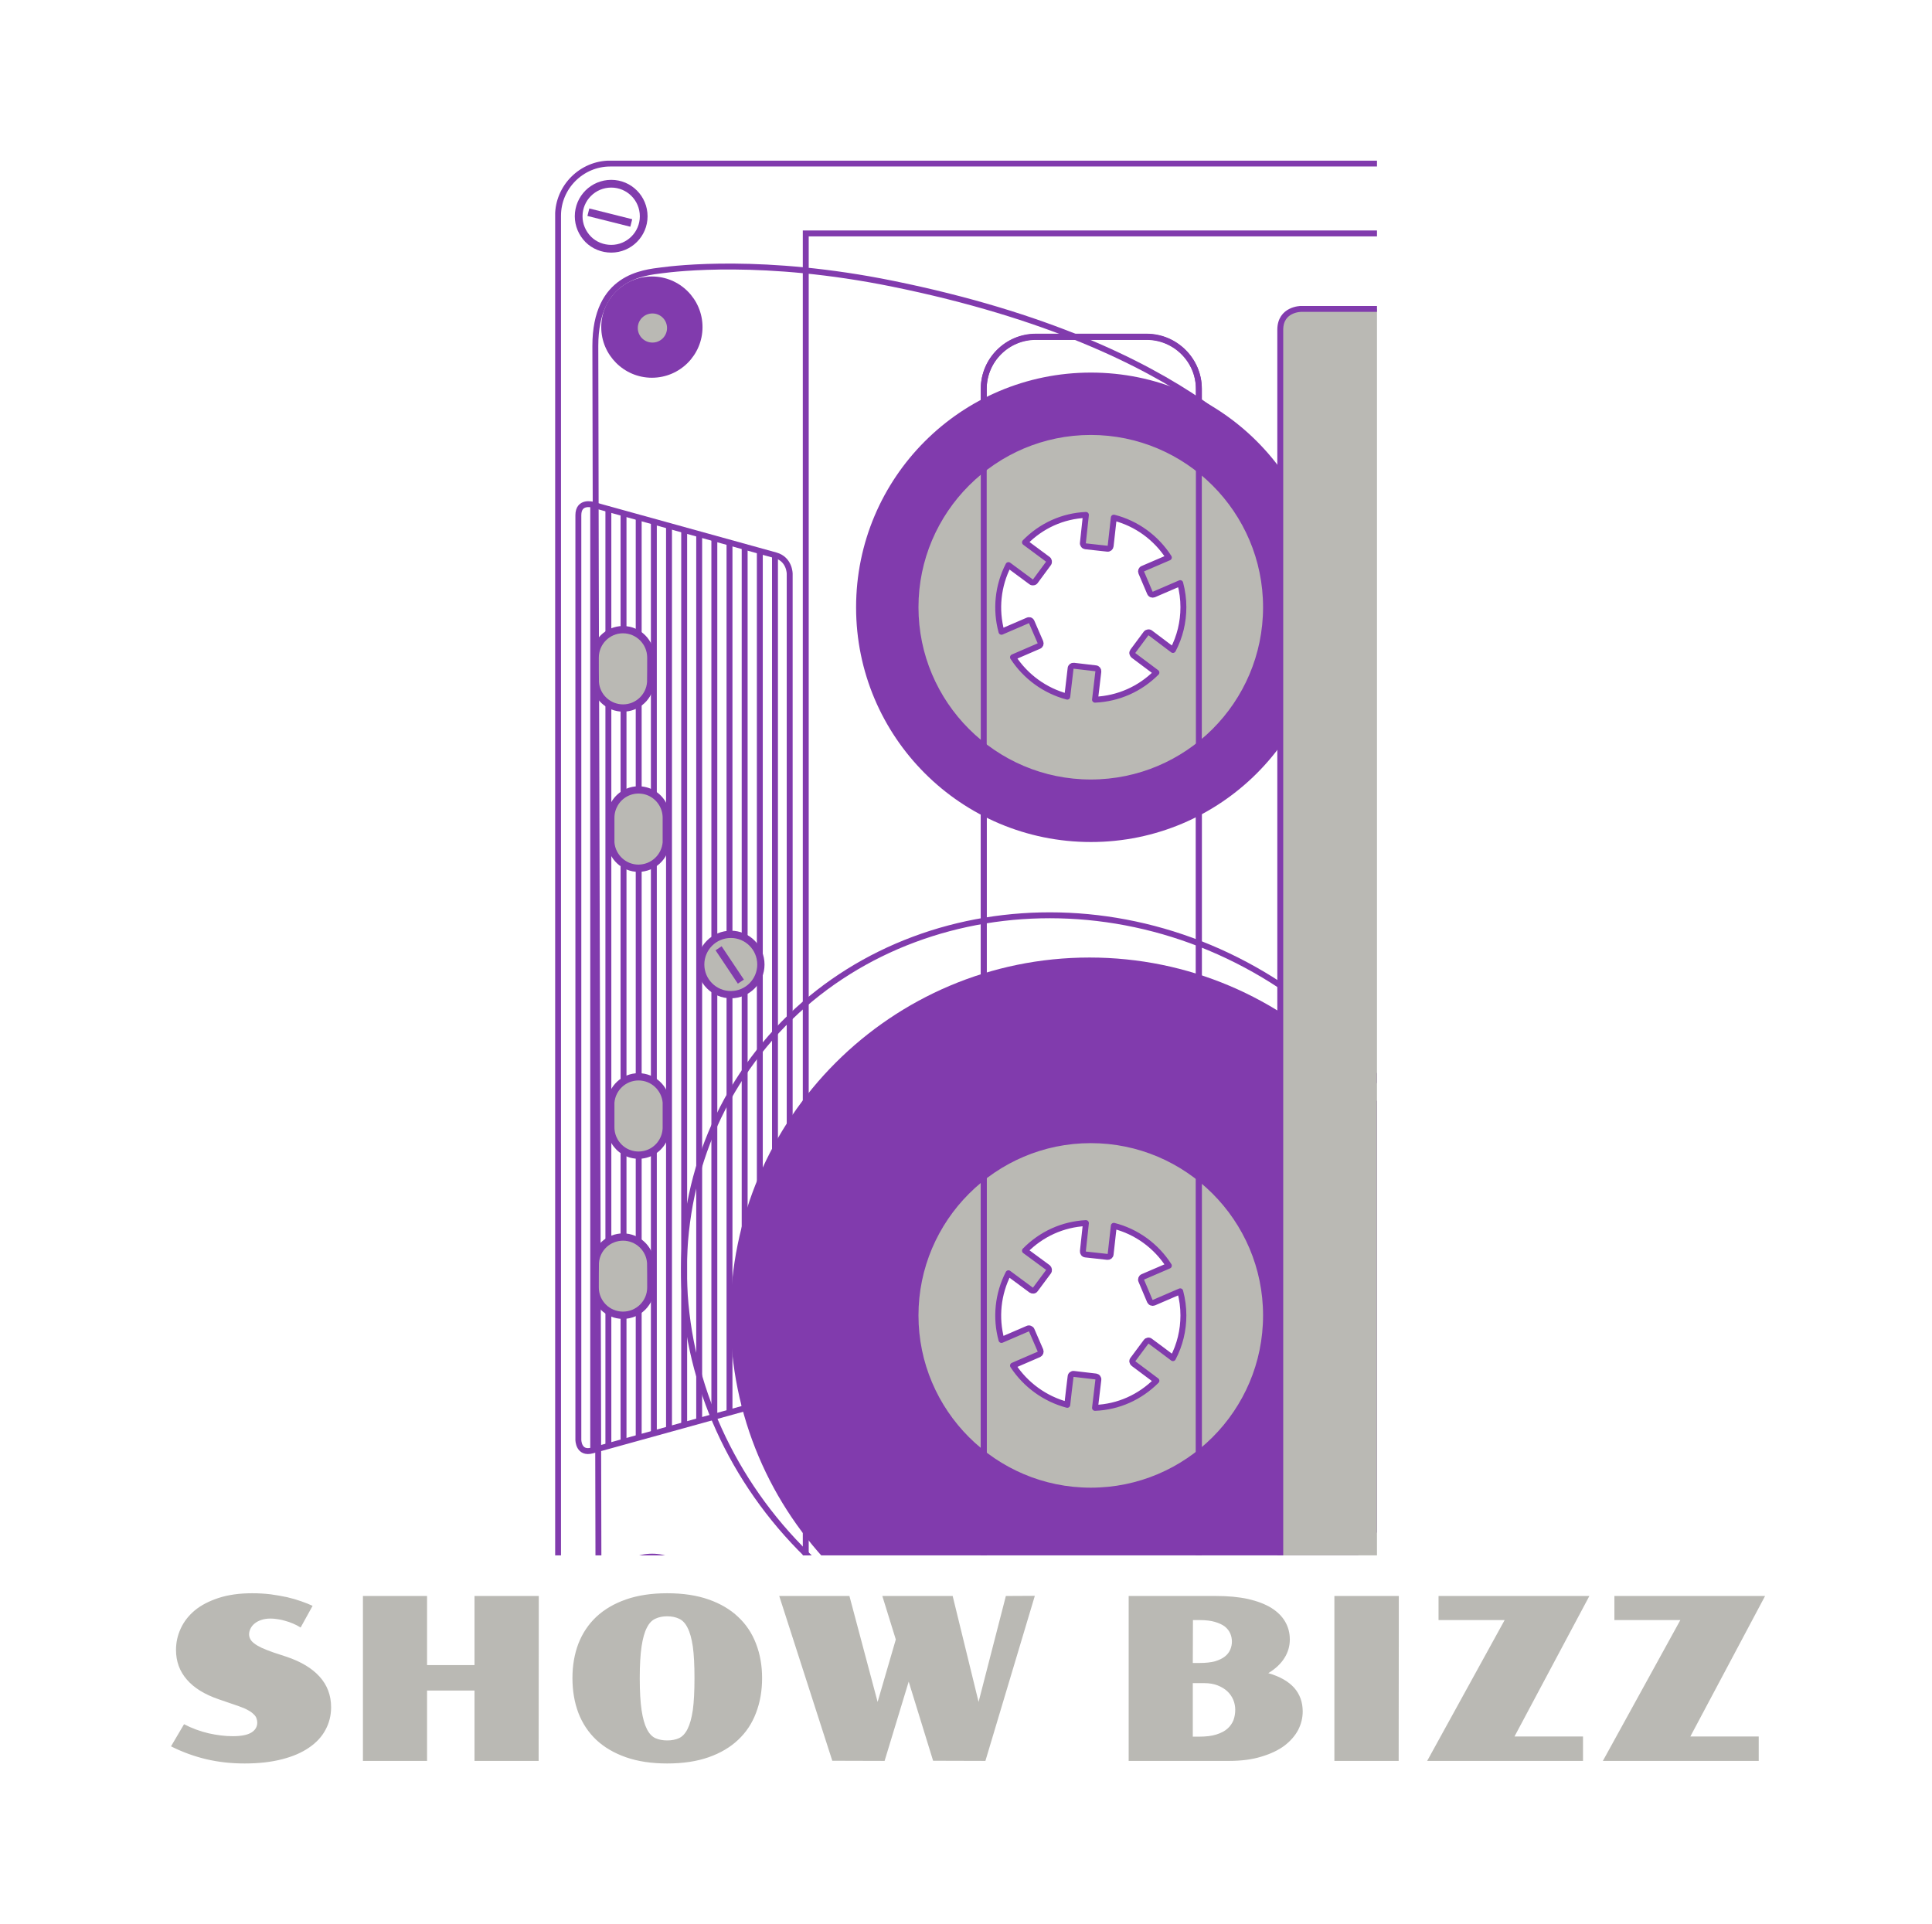 <svg xmlns="http://www.w3.org/2000/svg" version="1.1" xmlns:xlink="http://www.w3.org/1999/xlink" xmlns:svgjs="http://svgjs.dev/svgjs" viewBox="0 0 12.744 12.694"><g transform="matrix(1,0,0,1,1.06,10.511)"><g><path d=" M 0.154 0.864 Q 0.231 0.904 0.316 0.924 Q 0.401 0.943 0.475 0.943 Q 0.559 0.943 0.598 0.919 Q 0.637 0.895 0.637 0.853 Q 0.637 0.84 0.632 0.826 Q 0.628 0.812 0.614 0.799 Q 0.601 0.785 0.577 0.772 Q 0.553 0.758 0.515 0.745 L 0.384 0.7 Q 0.243 0.652 0.172 0.569 Q 0.101 0.487 0.101 0.374 Q 0.101 0.3 0.132 0.233 Q 0.163 0.165 0.225 0.113 Q 0.287 0.062 0.382 0.031 Q 0.477 2.220446049250313e-16 0.604 2.220446049250313e-16 Q 0.667 2.220446049250313e-16 0.725 0.007 Q 0.783 0.015 0.834 0.026 Q 0.885 0.038 0.927 0.053 Q 0.97 0.068 1.002 0.083 L 0.923 0.226 Q 0.899 0.211 0.873 0.2 Q 0.847 0.189 0.821 0.182 Q 0.795 0.174 0.771 0.171 Q 0.746 0.167 0.725 0.167 Q 0.69 0.167 0.664 0.176 Q 0.637 0.185 0.619 0.2 Q 0.601 0.215 0.592 0.234 Q 0.583 0.253 0.583 0.271 Q 0.583 0.287 0.591 0.302 Q 0.598 0.317 0.617 0.331 Q 0.636 0.346 0.666 0.36 Q 0.697 0.374 0.742 0.39 L 0.83 0.419 Q 0.973 0.467 1.048 0.55 Q 1.124 0.634 1.124 0.752 Q 1.124 0.833 1.087 0.901 Q 1.051 0.969 0.979 1.018 Q 0.907 1.068 0.801 1.095 Q 0.694 1.123 0.554 1.123 Q 0.486 1.123 0.424 1.116 Q 0.361 1.109 0.301 1.095 Q 0.242 1.081 0.184 1.06 Q 0.126 1.039 0.068 1.01 L 0.154 0.864 M 1.334 0.018 L 1.757 0.018 L 1.757 0.474 L 2.07 0.474 L 2.07 0.018 L 2.494 0.018 L 2.493 1.106 L 2.07 1.106 L 2.07 0.642 L 1.757 0.642 L 1.757 1.106 L 1.334 1.106 L 1.334 0.018 M 2.716 0.56 Q 2.716 0.436 2.755 0.333 Q 2.795 0.23 2.873 0.156 Q 2.952 0.082 3.069 0.041 Q 3.186 2.220446049250313e-16 3.341 2.220446049250313e-16 Q 3.497 2.220446049250313e-16 3.614 0.041 Q 3.731 0.082 3.809 0.156 Q 3.888 0.23 3.927 0.333 Q 3.967 0.436 3.967 0.56 Q 3.967 0.685 3.927 0.789 Q 3.888 0.893 3.809 0.967 Q 3.731 1.041 3.614 1.082 Q 3.497 1.123 3.341 1.123 Q 3.186 1.123 3.069 1.082 Q 2.952 1.041 2.873 0.967 Q 2.795 0.893 2.755 0.789 Q 2.716 0.685 2.716 0.56 M 3.341 0.971 Q 3.385 0.971 3.419 0.956 Q 3.453 0.94 3.475 0.896 Q 3.498 0.851 3.51 0.771 Q 3.521 0.69 3.521 0.56 Q 3.521 0.431 3.51 0.351 Q 3.498 0.271 3.475 0.227 Q 3.453 0.183 3.419 0.168 Q 3.385 0.152 3.341 0.152 Q 3.297 0.152 3.263 0.168 Q 3.229 0.183 3.207 0.227 Q 3.184 0.271 3.172 0.351 Q 3.16 0.431 3.16 0.56 Q 3.16 0.69 3.172 0.771 Q 3.184 0.851 3.207 0.896 Q 3.229 0.94 3.263 0.956 Q 3.297 0.971 3.341 0.971 M 4.08 0.018 L 4.543 0.018 L 4.729 0.717 L 4.849 0.305 L 4.76 0.018 L 5.224 0.018 L 5.395 0.717 L 5.575 0.018 L 5.766 0.017 L 5.44 1.106 L 5.095 1.105 L 4.934 0.583 L 4.775 1.106 L 4.43 1.105 L 4.08 0.018 M 6.385 0.018 L 6.96 0.018 Q 7.082 0.018 7.173 0.038 Q 7.264 0.059 7.325 0.096 Q 7.386 0.134 7.417 0.187 Q 7.448 0.24 7.448 0.305 Q 7.448 0.371 7.412 0.428 Q 7.375 0.486 7.306 0.527 Q 7.42 0.56 7.477 0.624 Q 7.533 0.688 7.533 0.78 Q 7.533 0.843 7.503 0.902 Q 7.472 0.96 7.412 1.006 Q 7.351 1.051 7.26 1.078 Q 7.17 1.106 7.048 1.106 L 6.385 1.106 L 6.385 0.018 M 6.853 0.46 Q 6.913 0.46 6.954 0.449 Q 6.995 0.437 7.02 0.417 Q 7.044 0.398 7.055 0.372 Q 7.066 0.346 7.066 0.319 Q 7.066 0.291 7.055 0.265 Q 7.044 0.24 7.02 0.22 Q 6.995 0.201 6.954 0.189 Q 6.913 0.177 6.853 0.177 L 6.809 0.177 L 6.808 0.46 L 6.853 0.46 M 6.853 0.946 Q 6.918 0.946 6.963 0.932 Q 7.008 0.918 7.036 0.894 Q 7.063 0.87 7.076 0.838 Q 7.088 0.805 7.088 0.768 Q 7.088 0.735 7.075 0.703 Q 7.062 0.672 7.036 0.647 Q 7.01 0.623 6.972 0.608 Q 6.934 0.593 6.884 0.593 L 6.808 0.593 L 6.808 0.946 L 6.853 0.946 M 7.742 0.018 L 8.167 0.018 L 8.166 1.106 L 7.742 1.106 L 7.742 0.018 M 8.865 0.177 L 8.429 0.177 L 8.429 0.018 L 9.424 0.018 L 8.93 0.945 L 9.382 0.945 L 9.382 1.106 L 8.354 1.106 L 8.865 0.177 M 10.024 0.177 L 9.589 0.177 L 9.589 0.018 L 10.583 0.018 L 10.09 0.945 L 10.541 0.945 L 10.541 1.106 L 9.513 1.106 L 10.024 0.177" fill="#bab9b4" fill-rule="nonzero"></path></g><g></g><g clip-path="url(&quot;#SvgjsClipPath1001&quot;)"><g clip-path="url(&quot;#baa0a4dd0-985b-4280-898e-36290661b1ca3a400440-0825-4f58-9190-0079f74b8331&quot;)"><path d=" M 2.906 -8.353 C 2.906 -8.169 3.056 -8.019 3.24 -8.019 C 3.425 -8.019 3.574 -8.169 3.574 -8.353 C 3.574 -8.537 3.425 -8.687 3.24 -8.687 C 3.056 -8.687 2.906 -8.537 2.906 -8.353" fill="#813bad" transform="matrix(1,0,0,1,0,0)" fill-rule="nonzero"></path></g><g clip-path="url(&quot;#baa0a4dd0-985b-4280-898e-36290661b1ca3a400440-0825-4f58-9190-0079f74b8331&quot;)"><path d=" M 2.908 0.073 C 2.908 0.257 3.057 0.407 3.242 0.407 C 3.426 0.407 3.576 0.257 3.576 0.073 C 3.576 -0.111 3.426 -0.261 3.242 -0.261 C 3.057 -0.261 2.908 -0.111 2.908 0.073" fill="#813bad" transform="matrix(1,0,0,1,0,0)" fill-rule="nonzero"></path></g><g clip-path="url(&quot;#baa0a4dd0-985b-4280-898e-36290661b1ca3a400440-0825-4f58-9190-0079f74b8331&quot;)"><path d=" M 7.38 -7.379 C 7.38 -7.379 6.853 -8.228 4.829 -8.639 C 3.979 -8.812 3.395 -8.739 3.308 -8.728 C 3.184 -8.712 2.867 -8.687 2.867 -8.229 C 2.867 -7.419 2.888 -0.693 2.888 0.043 C 2.888 0.177 2.983 0.391 3.228 0.433 C 3.57 0.493 5.634 0.596 6.193 0.561" fill="none" transform="matrix(1,0,0,1,0,0)" fill-rule="nonzero" stroke-dasharray="none" stroke-miterlimit="10" stroke-linejoin="miter" stroke-linecap="butt" stroke-width="0.039" stroke="#813bad"></path></g><g clip-path="url(&quot;#baa0a4dd0-985b-4280-898e-36290661b1ca3a400440-0825-4f58-9190-0079f74b8331&quot;)"><path d=" M 6.127 0.545 C 7.436 0.545 8.497 -0.516 8.497 -1.824 C 8.497 -3.133 7.436 -4.194 6.127 -4.194 C 4.819 -4.194 3.758 -3.133 3.758 -1.824 C 3.758 -0.516 4.819 0.545 6.127 0.545 M 6.136 -1.083 C 5.715 -1.083 5.374 -1.423 5.374 -1.844 C 5.374 -2.265 5.715 -2.606 6.136 -2.606 C 6.557 -2.606 6.897 -2.265 6.897 -1.844 C 6.897 -1.423 6.557 -1.083 6.136 -1.083" fill="#813bad" transform="matrix(1,0,0,1,0,0)" fill-rule="nonzero"></path></g><g clip-path="url(&quot;#baa0a4dd0-985b-4280-898e-36290661b1ca3a400440-0825-4f58-9190-0079f74b8331&quot;)"><path d=" M 6.135 -0.677 C 6.773 -0.677 7.291 -1.195 7.291 -1.833 C 7.291 -2.47 6.773 -2.989 6.135 -2.989 C 5.498 -2.989 4.979 -2.47 4.979 -1.833 C 4.979 -1.195 5.498 -0.677 6.135 -0.677 M 6.163 -1.223 L 6.185 -1.408 C 6.186 -1.414 6.184 -1.419 6.181 -1.423 C 6.178 -1.427 6.173 -1.429 6.168 -1.43 L 6.023 -1.447 C 6.018 -1.448 6.013 -1.446 6.009 -1.443 C 6.005 -1.44 6.002 -1.435 6.002 -1.43 C 5.994 -1.368 5.987 -1.305 5.98 -1.243 C 5.833 -1.282 5.705 -1.375 5.622 -1.502 L 5.793 -1.576 C 5.803 -1.581 5.807 -1.592 5.803 -1.602 L 5.745 -1.736 C 5.743 -1.741 5.739 -1.744 5.734 -1.746 C 5.73 -1.748 5.724 -1.748 5.72 -1.746 C 5.662 -1.721 5.604 -1.696 5.546 -1.671 C 5.506 -1.818 5.522 -1.975 5.592 -2.111 L 5.742 -2 C 5.751 -1.994 5.763 -1.995 5.769 -2.004 L 5.856 -2.121 C 5.862 -2.13 5.86 -2.142 5.852 -2.149 L 5.701 -2.26 C 5.809 -2.37 5.95 -2.434 6.103 -2.442 L 6.083 -2.257 C 6.082 -2.246 6.089 -2.236 6.1 -2.235 L 6.245 -2.219 C 6.256 -2.218 6.265 -2.225 6.266 -2.236 L 6.287 -2.424 C 6.437 -2.386 6.567 -2.291 6.65 -2.161 L 6.478 -2.087 C 6.468 -2.083 6.464 -2.071 6.468 -2.062 L 6.525 -1.927 C 6.527 -1.923 6.531 -1.919 6.536 -1.917 C 6.541 -1.915 6.546 -1.915 6.551 -1.917 L 6.725 -1.992 C 6.739 -1.939 6.746 -1.886 6.746 -1.833 C 6.746 -1.735 6.723 -1.638 6.677 -1.551 C 6.627 -1.589 6.577 -1.626 6.527 -1.663 C 6.519 -1.67 6.506 -1.668 6.5 -1.659 L 6.413 -1.542 C 6.406 -1.534 6.408 -1.522 6.417 -1.515 C 6.467 -1.478 6.517 -1.44 6.568 -1.402 C 6.459 -1.293 6.317 -1.229 6.163 -1.223" fill="#bab9b4" transform="matrix(1,0,0,1,0,0)" fill-rule="nonzero"></path></g><g clip-path="url(&quot;#baa0a4dd0-985b-4280-898e-36290661b1ca3a400440-0825-4f58-9190-0079f74b8331&quot;)"><path d=" M 6.135 -0.677 C 6.773 -0.677 7.291 -1.195 7.291 -1.833 C 7.291 -2.47 6.773 -2.989 6.135 -2.989 C 5.498 -2.989 4.979 -2.47 4.979 -1.833 C 4.979 -1.195 5.498 -0.677 6.135 -0.677 Z M 6.163 -1.223 L 6.185 -1.408 C 6.186 -1.414 6.184 -1.419 6.181 -1.423 C 6.178 -1.427 6.173 -1.429 6.168 -1.43 L 6.023 -1.447 C 6.018 -1.448 6.013 -1.446 6.009 -1.443 C 6.005 -1.44 6.002 -1.435 6.002 -1.43 C 5.994 -1.368 5.987 -1.305 5.98 -1.243 C 5.833 -1.282 5.705 -1.375 5.622 -1.502 L 5.793 -1.576 C 5.803 -1.581 5.807 -1.592 5.803 -1.602 L 5.745 -1.736 C 5.743 -1.741 5.739 -1.744 5.734 -1.746 C 5.73 -1.748 5.724 -1.748 5.72 -1.746 C 5.662 -1.721 5.604 -1.696 5.546 -1.671 C 5.506 -1.818 5.522 -1.975 5.592 -2.111 L 5.742 -2 C 5.751 -1.994 5.763 -1.995 5.769 -2.004 L 5.856 -2.121 C 5.862 -2.13 5.86 -2.142 5.852 -2.149 L 5.701 -2.26 C 5.809 -2.37 5.95 -2.434 6.103 -2.442 L 6.083 -2.257 C 6.082 -2.246 6.089 -2.236 6.1 -2.235 L 6.245 -2.219 C 6.256 -2.218 6.265 -2.225 6.266 -2.236 L 6.287 -2.424 C 6.437 -2.386 6.567 -2.291 6.65 -2.161 L 6.478 -2.087 C 6.468 -2.083 6.464 -2.071 6.468 -2.062 L 6.525 -1.927 C 6.527 -1.923 6.531 -1.919 6.536 -1.917 C 6.541 -1.915 6.546 -1.915 6.551 -1.917 L 6.725 -1.992 C 6.739 -1.939 6.746 -1.886 6.746 -1.833 C 6.746 -1.735 6.723 -1.638 6.677 -1.551 C 6.627 -1.589 6.577 -1.626 6.527 -1.663 C 6.519 -1.67 6.506 -1.668 6.5 -1.659 L 6.413 -1.542 C 6.406 -1.534 6.408 -1.522 6.417 -1.515 C 6.467 -1.478 6.517 -1.44 6.568 -1.402 C 6.459 -1.293 6.317 -1.229 6.163 -1.223 Z" fill="none" transform="matrix(1,0,0,1,0,0)" fill-rule="nonzero" stroke-dasharray="none" stroke-miterlimit="10" stroke-linejoin="round" stroke-linecap="round" stroke-width="0.039" stroke="#813bad"></path></g><g clip-path="url(&quot;#baa0a4dd0-985b-4280-898e-36290661b1ca3a400440-0825-4f58-9190-0079f74b8331&quot;)"><path d=" M 6.136 -4.956 C 6.991 -4.956 7.684 -5.649 7.684 -6.504 C 7.684 -7.36 6.991 -8.053 6.136 -8.053 C 5.28 -8.053 4.587 -7.36 4.587 -6.504 C 4.587 -5.649 5.28 -4.956 6.136 -4.956 M 6.135 -5.806 C 5.75 -5.806 5.437 -6.119 5.437 -6.504 C 5.437 -6.89 5.75 -7.203 6.135 -7.203 C 6.521 -7.203 6.834 -6.89 6.834 -6.504 C 6.834 -6.119 6.521 -5.806 6.135 -5.806" fill="#813bad" transform="matrix(1,0,0,1,0,0)" fill-rule="nonzero"></path></g><g clip-path="url(&quot;#baa0a4dd0-985b-4280-898e-36290661b1ca3a400440-0825-4f58-9190-0079f74b8331&quot;)"><path d=" M 4.682 0.085 C 5.898 0.889 7.556 0.667 8.238 -0.504 C 8.809 -1.486 8.606 -3.202 7.39 -4.007 C 6.175 -4.811 4.583 -4.548 3.835 -3.418 C 3.087 -2.288 3.467 -0.72 4.682 0.085 Z" fill="none" transform="matrix(1,0,0,1,0,0)" fill-rule="nonzero" stroke-dasharray="none" stroke-miterlimit="10" stroke-linejoin="miter" stroke-linecap="butt" stroke-width="0.039" stroke="#813bad"></path></g><g clip-path="url(&quot;#baa0a4dd0-985b-4280-898e-36290661b1ca3a400440-0825-4f58-9190-0079f74b8331&quot;)"><path d=" M 9.135 0.779 L 9.135 -9.088 C 9.135 -9.277 8.981 -9.432 8.792 -9.432 L 2.965 -9.432 C 2.776 -9.432 2.621 -9.277 2.621 -9.088 L 2.621 0.779 C 2.621 0.968 2.776 1.122 2.965 1.122 L 8.792 1.122 C 8.981 1.122 9.135 0.968 9.135 0.779 Z M 5.772 0.066 C 5.583 0.066 5.429 -0.089 5.429 -0.278 L 5.429 -7.947 C 5.429 -8.135 5.583 -8.29 5.772 -8.29 L 6.504 -8.29 C 6.693 -8.29 6.848 -8.135 6.848 -7.947 L 6.848 -0.278 C 6.848 -0.089 6.693 0.066 6.504 0.066 Z" fill="none" transform="matrix(1,0,0,1,0,0)" fill-rule="nonzero" stroke-dasharray="none" stroke-miterlimit="10" stroke-linejoin="miter" stroke-linecap="butt" stroke-width="0.039" stroke="#813bad"></path></g><g clip-path="url(&quot;#baa0a4dd0-985b-4280-898e-36290661b1ca3a400440-0825-4f58-9190-0079f74b8331&quot;)"><path d=" M 6.135 -5.349 C 6.773 -5.349 7.291 -5.867 7.291 -6.505 C 7.291 -7.142 6.773 -7.661 6.135 -7.661 C 5.498 -7.661 4.979 -7.142 4.979 -6.505 C 4.979 -5.867 5.498 -5.349 6.135 -5.349 M 6.163 -5.895 L 6.185 -6.081 C 6.186 -6.091 6.179 -6.101 6.168 -6.102 L 6.023 -6.119 C 6.012 -6.12 6.003 -6.113 6.002 -6.102 L 5.98 -5.915 C 5.833 -5.954 5.705 -6.047 5.622 -6.175 L 5.793 -6.249 C 5.803 -6.253 5.807 -6.264 5.803 -6.274 L 5.745 -6.408 C 5.743 -6.413 5.739 -6.417 5.734 -6.419 C 5.73 -6.42 5.724 -6.42 5.72 -6.418 C 5.662 -6.393 5.604 -6.368 5.546 -6.343 C 5.506 -6.49 5.522 -6.647 5.592 -6.783 L 5.742 -6.672 C 5.746 -6.669 5.751 -6.668 5.756 -6.669 C 5.762 -6.669 5.766 -6.672 5.769 -6.676 L 5.856 -6.794 C 5.862 -6.802 5.86 -6.815 5.852 -6.821 L 5.701 -6.933 C 5.809 -7.043 5.95 -7.107 6.103 -7.114 L 6.083 -6.929 C 6.082 -6.924 6.084 -6.919 6.087 -6.915 C 6.09 -6.91 6.095 -6.908 6.1 -6.907 L 6.245 -6.891 C 6.256 -6.89 6.265 -6.898 6.266 -6.908 C 6.273 -6.971 6.28 -7.034 6.287 -7.096 C 6.437 -7.058 6.567 -6.963 6.65 -6.833 L 6.478 -6.759 C 6.468 -6.755 6.464 -6.744 6.468 -6.734 L 6.525 -6.6 C 6.527 -6.595 6.531 -6.591 6.536 -6.589 C 6.541 -6.587 6.546 -6.587 6.551 -6.589 C 6.609 -6.614 6.667 -6.639 6.725 -6.664 C 6.739 -6.611 6.746 -6.558 6.746 -6.505 C 6.746 -6.407 6.723 -6.31 6.677 -6.223 L 6.527 -6.336 C 6.523 -6.339 6.518 -6.34 6.513 -6.339 C 6.508 -6.338 6.503 -6.336 6.5 -6.332 L 6.413 -6.215 C 6.41 -6.211 6.408 -6.205 6.409 -6.2 C 6.41 -6.195 6.413 -6.191 6.417 -6.187 L 6.568 -6.074 C 6.459 -5.965 6.317 -5.902 6.163 -5.895" fill="#bab9b4" transform="matrix(1,0,0,1,0,0)" fill-rule="nonzero"></path></g><g clip-path="url(&quot;#baa0a4dd0-985b-4280-898e-36290661b1ca3a400440-0825-4f58-9190-0079f74b8331&quot;)"><path d=" M 6.135 -5.349 C 6.773 -5.349 7.291 -5.867 7.291 -6.505 C 7.291 -7.142 6.773 -7.661 6.135 -7.661 C 5.498 -7.661 4.979 -7.142 4.979 -6.505 C 4.979 -5.867 5.498 -5.349 6.135 -5.349 Z M 6.163 -5.895 L 6.185 -6.081 C 6.186 -6.091 6.179 -6.101 6.168 -6.102 L 6.023 -6.119 C 6.012 -6.12 6.003 -6.113 6.002 -6.102 L 5.98 -5.915 C 5.833 -5.954 5.705 -6.047 5.622 -6.175 L 5.793 -6.249 C 5.803 -6.253 5.807 -6.264 5.803 -6.274 L 5.745 -6.408 C 5.743 -6.413 5.739 -6.417 5.734 -6.419 C 5.73 -6.42 5.724 -6.42 5.72 -6.418 C 5.662 -6.393 5.604 -6.368 5.546 -6.343 C 5.506 -6.49 5.522 -6.647 5.592 -6.783 L 5.742 -6.672 C 5.746 -6.669 5.751 -6.668 5.756 -6.669 C 5.762 -6.669 5.766 -6.672 5.769 -6.676 L 5.856 -6.794 C 5.862 -6.802 5.86 -6.815 5.852 -6.821 L 5.701 -6.933 C 5.809 -7.043 5.95 -7.107 6.103 -7.114 L 6.083 -6.929 C 6.082 -6.924 6.084 -6.919 6.087 -6.915 C 6.09 -6.91 6.095 -6.908 6.1 -6.907 L 6.245 -6.891 C 6.256 -6.89 6.265 -6.898 6.266 -6.908 C 6.273 -6.971 6.28 -7.034 6.287 -7.096 C 6.437 -7.058 6.567 -6.963 6.65 -6.833 L 6.478 -6.759 C 6.468 -6.755 6.464 -6.744 6.468 -6.734 L 6.525 -6.6 C 6.527 -6.595 6.531 -6.591 6.536 -6.589 C 6.541 -6.587 6.546 -6.587 6.551 -6.589 C 6.609 -6.614 6.667 -6.639 6.725 -6.664 C 6.739 -6.611 6.746 -6.558 6.746 -6.505 C 6.746 -6.407 6.723 -6.31 6.677 -6.223 L 6.527 -6.336 C 6.523 -6.339 6.518 -6.34 6.513 -6.339 C 6.508 -6.338 6.503 -6.336 6.5 -6.332 L 6.413 -6.215 C 6.41 -6.211 6.408 -6.205 6.409 -6.2 C 6.41 -6.195 6.413 -6.191 6.417 -6.187 L 6.568 -6.074 C 6.459 -5.965 6.317 -5.902 6.163 -5.895 Z" fill="none" transform="matrix(1,0,0,1,0,0)" fill-rule="nonzero" stroke-dasharray="none" stroke-miterlimit="10" stroke-linejoin="round" stroke-linecap="round" stroke-width="0.039" stroke="#813bad"></path></g><g clip-path="url(&quot;#baa0a4dd0-985b-4280-898e-36290661b1ca3a400440-0825-4f58-9190-0079f74b8331&quot;)"><path d=" M 8.66 0.25 L 8.66 -8.56 L 8.25 -8.971 L 4.255 -8.971 L 4.255 0.661 L 8.246 0.661 Z M 5.772 0.064 C 5.583 0.064 5.429 -0.09 5.429 -0.279 L 5.429 -7.945 C 5.429 -8.134 5.583 -8.288 5.772 -8.288 L 6.504 -8.288 C 6.693 -8.288 6.848 -8.134 6.848 -7.945 L 6.848 -0.279 C 6.848 -0.09 6.693 0.064 6.504 0.064 Z" fill="none" transform="matrix(1,0,0,1,0,0)" fill-rule="nonzero" stroke-dasharray="none" stroke-miterlimit="10" stroke-linejoin="miter" stroke-linecap="butt" stroke-width="0.039" stroke="#813bad"></path></g><g clip-path="url(&quot;#baa0a4dd0-985b-4280-898e-36290661b1ca3a400440-0825-4f58-9190-0079f74b8331&quot;)"><path d=" M 2.972 -8.87 C 2.915 -8.87 2.86 -8.892 2.82 -8.932 C 2.78 -8.973 2.757 -9.027 2.757 -9.084 C 2.757 -9.203 2.853 -9.299 2.972 -9.299 C 3.09 -9.299 3.186 -9.203 3.186 -9.084 C 3.186 -8.966 3.09 -8.87 2.972 -8.87 Z" fill="none" transform="matrix(1,0,0,1,0,0)" fill-rule="nonzero" stroke-dasharray="none" stroke-miterlimit="4" stroke-linejoin="miter" stroke-linecap="butt" stroke-width="0.051" stroke="#813bad"></path></g><g clip-path="url(&quot;#caa0a4dd0-985b-4280-898e-36290661b1ca3a400440-0825-4f58-9190-0079f74b8331&quot;)"><path d=" M 4.052 -7.372 L 4.052 -0.91" fill="none" transform="matrix(1,0,0,1,0,0)" fill-rule="nonzero" stroke-dasharray="none" stroke-miterlimit="4" stroke-linejoin="miter" stroke-linecap="butt" stroke-width="0.039" stroke="#813bad"></path></g><g clip-path="url(&quot;#caa0a4dd0-985b-4280-898e-36290661b1ca3a400440-0825-4f58-9190-0079f74b8331&quot;)"><path d=" M 3.952 -7.372 L 3.952 -0.91" fill="none" transform="matrix(1,0,0,1,0,0)" fill-rule="nonzero" stroke-dasharray="none" stroke-miterlimit="4" stroke-linejoin="miter" stroke-linecap="butt" stroke-width="0.039" stroke="#813bad"></path></g><g clip-path="url(&quot;#caa0a4dd0-985b-4280-898e-36290661b1ca3a400440-0825-4f58-9190-0079f74b8331&quot;)"><path d=" M 3.852 -7.372 L 3.852 -0.91" fill="none" transform="matrix(1,0,0,1,0,0)" fill-rule="nonzero" stroke-dasharray="none" stroke-miterlimit="4" stroke-linejoin="miter" stroke-linecap="butt" stroke-width="0.039" stroke="#813bad"></path></g><g clip-path="url(&quot;#caa0a4dd0-985b-4280-898e-36290661b1ca3a400440-0825-4f58-9190-0079f74b8331&quot;)"><path d=" M 3.752 -7.372 L 3.752 -0.91" fill="none" transform="matrix(1,0,0,1,0,0)" fill-rule="nonzero" stroke-dasharray="none" stroke-miterlimit="4" stroke-linejoin="miter" stroke-linecap="butt" stroke-width="0.039" stroke="#813bad"></path></g><g clip-path="url(&quot;#caa0a4dd0-985b-4280-898e-36290661b1ca3a400440-0825-4f58-9190-0079f74b8331&quot;)"><path d=" M 3.652 -7.372 L 3.652 -0.91" fill="none" transform="matrix(1,0,0,1,0,0)" fill-rule="nonzero" stroke-dasharray="none" stroke-miterlimit="4" stroke-linejoin="miter" stroke-linecap="butt" stroke-width="0.039" stroke="#813bad"></path></g><g clip-path="url(&quot;#caa0a4dd0-985b-4280-898e-36290661b1ca3a400440-0825-4f58-9190-0079f74b8331&quot;)"><path d=" M 3.552 -7.372 L 3.552 -0.91" fill="none" transform="matrix(1,0,0,1,0,0)" fill-rule="nonzero" stroke-dasharray="none" stroke-miterlimit="4" stroke-linejoin="miter" stroke-linecap="butt" stroke-width="0.039" stroke="#813bad"></path></g><g clip-path="url(&quot;#caa0a4dd0-985b-4280-898e-36290661b1ca3a400440-0825-4f58-9190-0079f74b8331&quot;)"><path d=" M 3.453 -7.372 L 3.453 -0.91" fill="none" transform="matrix(1,0,0,1,0,0)" fill-rule="nonzero" stroke-dasharray="none" stroke-miterlimit="4" stroke-linejoin="miter" stroke-linecap="butt" stroke-width="0.039" stroke="#813bad"></path></g><g clip-path="url(&quot;#caa0a4dd0-985b-4280-898e-36290661b1ca3a400440-0825-4f58-9190-0079f74b8331&quot;)"><path d=" M 3.353 -7.372 L 3.353 -0.91" fill="none" transform="matrix(1,0,0,1,0,0)" fill-rule="nonzero" stroke-dasharray="none" stroke-miterlimit="4" stroke-linejoin="miter" stroke-linecap="butt" stroke-width="0.039" stroke="#813bad"></path></g><g clip-path="url(&quot;#caa0a4dd0-985b-4280-898e-36290661b1ca3a400440-0825-4f58-9190-0079f74b8331&quot;)"><path d=" M 3.253 -7.372 L 3.253 -0.91" fill="none" transform="matrix(1,0,0,1,0,0)" fill-rule="nonzero" stroke-dasharray="none" stroke-miterlimit="4" stroke-linejoin="miter" stroke-linecap="butt" stroke-width="0.039" stroke="#813bad"></path></g><g clip-path="url(&quot;#caa0a4dd0-985b-4280-898e-36290661b1ca3a400440-0825-4f58-9190-0079f74b8331&quot;)"><path d=" M 3.153 -7.372 L 3.153 -0.91" fill="none" transform="matrix(1,0,0,1,0,0)" fill-rule="nonzero" stroke-dasharray="none" stroke-miterlimit="4" stroke-linejoin="miter" stroke-linecap="butt" stroke-width="0.039" stroke="#813bad"></path></g><g clip-path="url(&quot;#caa0a4dd0-985b-4280-898e-36290661b1ca3a400440-0825-4f58-9190-0079f74b8331&quot;)"><path d=" M 3.053 -7.372 L 3.053 -0.91" fill="none" transform="matrix(1,0,0,1,0,0)" fill-rule="nonzero" stroke-dasharray="none" stroke-miterlimit="4" stroke-linejoin="miter" stroke-linecap="butt" stroke-width="0.039" stroke="#813bad"></path></g><g clip-path="url(&quot;#caa0a4dd0-985b-4280-898e-36290661b1ca3a400440-0825-4f58-9190-0079f74b8331&quot;)"><path d=" M 2.953 -7.372 L 2.953 -0.91" fill="none" transform="matrix(1,0,0,1,0,0)" fill-rule="nonzero" stroke-dasharray="none" stroke-miterlimit="4" stroke-linejoin="miter" stroke-linecap="butt" stroke-width="0.039" stroke="#813bad"></path></g><g clip-path="url(&quot;#caa0a4dd0-985b-4280-898e-36290661b1ca3a400440-0825-4f58-9190-0079f74b8331&quot;)"><path d=" M 2.853 -7.372 L 2.853 -0.91" fill="none" transform="matrix(1,0,0,1,0,0)" fill-rule="nonzero" stroke-dasharray="none" stroke-miterlimit="4" stroke-linejoin="miter" stroke-linecap="butt" stroke-width="0.039" stroke="#813bad"></path></g><g clip-path="url(&quot;#baa0a4dd0-985b-4280-898e-36290661b1ca3a400440-0825-4f58-9190-0079f74b8331&quot;)"><path d=" M 4.057 -1.277 C 4.057 -1.277 4.149 -1.303 4.149 -1.398 L 4.149 -6.726 C 4.149 -6.726 4.149 -6.821 4.057 -6.847 L 2.847 -7.182 C 2.847 -7.182 2.755 -7.207 2.755 -7.112 L 2.755 -1.012 C 2.755 -1.012 2.755 -0.917 2.847 -0.942 Z" fill="none" transform="matrix(1,0,0,1,0,0)" fill-rule="nonzero" stroke-dasharray="none" stroke-miterlimit="4" stroke-linejoin="miter" stroke-linecap="butt" stroke-width="0.039" stroke="#813bad"></path></g><g clip-path="url(&quot;#baa0a4dd0-985b-4280-898e-36290661b1ca3a400440-0825-4f58-9190-0079f74b8331&quot;)"><path d=" M 3.761 -3.949 C 3.651 -3.949 3.562 -4.038 3.562 -4.148 C 3.562 -4.258 3.651 -4.347 3.761 -4.347 C 3.87 -4.347 3.959 -4.258 3.959 -4.148 C 3.959 -4.038 3.87 -3.949 3.761 -3.949" fill="#bab9b4" transform="matrix(1,0,0,1,0,0)" fill-rule="nonzero"></path></g><g clip-path="url(&quot;#baa0a4dd0-985b-4280-898e-36290661b1ca3a400440-0825-4f58-9190-0079f74b8331&quot;)"><path d=" M 3.761 -3.949 C 3.651 -3.949 3.562 -4.038 3.562 -4.148 C 3.562 -4.258 3.651 -4.347 3.761 -4.347 C 3.87 -4.347 3.959 -4.258 3.959 -4.148 C 3.959 -4.038 3.87 -3.949 3.761 -3.949 Z" fill="none" transform="matrix(1,0,0,1,0,0)" fill-rule="nonzero" stroke-dasharray="none" stroke-miterlimit="4" stroke-linejoin="miter" stroke-linecap="butt" stroke-width="0.048" stroke="#813bad"></path></g><g clip-path="url(&quot;#baa0a4dd0-985b-4280-898e-36290661b1ca3a400440-0825-4f58-9190-0079f74b8331&quot;)"><path d=" M 3.335 -4.953 C 3.327 -4.857 3.248 -4.784 3.152 -4.783 C 3.056 -4.783 2.977 -4.857 2.969 -4.952 C 2.969 -4.957 2.969 -5.112 2.969 -5.116 C 2.969 -5.182 3.004 -5.242 3.06 -5.275 C 3.117 -5.308 3.187 -5.308 3.244 -5.275 C 3.3 -5.242 3.335 -5.182 3.335 -5.116 C 3.335 -5.112 3.335 -4.957 3.335 -4.953" fill="#bab9b4" transform="matrix(1,0,0,1,0,0)" fill-rule="nonzero"></path></g><g clip-path="url(&quot;#baa0a4dd0-985b-4280-898e-36290661b1ca3a400440-0825-4f58-9190-0079f74b8331&quot;)"><path d=" M 3.335 -4.953 C 3.327 -4.857 3.248 -4.784 3.152 -4.783 C 3.056 -4.783 2.977 -4.857 2.969 -4.952 C 2.969 -4.957 2.969 -5.112 2.969 -5.116 C 2.969 -5.182 3.004 -5.242 3.06 -5.275 C 3.117 -5.308 3.187 -5.308 3.244 -5.275 C 3.3 -5.242 3.335 -5.182 3.335 -5.116 C 3.335 -5.112 3.335 -4.957 3.335 -4.953 Z" fill="none" transform="matrix(1,0,0,1,0,0)" fill-rule="nonzero" stroke-dasharray="none" stroke-miterlimit="4" stroke-linejoin="miter" stroke-linecap="butt" stroke-width="0.048" stroke="#813bad"></path></g><g clip-path="url(&quot;#baa0a4dd0-985b-4280-898e-36290661b1ca3a400440-0825-4f58-9190-0079f74b8331&quot;)"><path d=" M 3.232 -6.009 C 3.225 -5.914 3.145 -5.84 3.05 -5.84 C 2.954 -5.84 2.874 -5.914 2.867 -6.009 C 2.866 -6.014 2.866 -6.168 2.866 -6.173 C 2.866 -6.274 2.948 -6.357 3.049 -6.357 C 3.151 -6.357 3.233 -6.274 3.233 -6.173 C 3.233 -6.168 3.233 -6.014 3.232 -6.009" fill="#bab9b4" transform="matrix(1,0,0,1,0,0)" fill-rule="nonzero"></path></g><g clip-path="url(&quot;#baa0a4dd0-985b-4280-898e-36290661b1ca3a400440-0825-4f58-9190-0079f74b8331&quot;)"><path d=" M 3.232 -6.009 C 3.225 -5.914 3.145 -5.84 3.05 -5.84 C 2.954 -5.84 2.874 -5.914 2.867 -6.009 C 2.866 -6.014 2.866 -6.168 2.866 -6.173 C 2.866 -6.274 2.948 -6.357 3.049 -6.357 C 3.151 -6.357 3.233 -6.274 3.233 -6.173 C 3.233 -6.168 3.233 -6.014 3.232 -6.009 Z" fill="none" transform="matrix(1,0,0,1,0,0)" fill-rule="nonzero" stroke-dasharray="none" stroke-miterlimit="4" stroke-linejoin="miter" stroke-linecap="butt" stroke-width="0.048" stroke="#813bad"></path></g><g clip-path="url(&quot;#baa0a4dd0-985b-4280-898e-36290661b1ca3a400440-0825-4f58-9190-0079f74b8331&quot;)"><path d=" M 3.335 -3.238 C 3.327 -3.333 3.248 -3.407 3.152 -3.407 C 3.056 -3.407 2.977 -3.333 2.969 -3.238 C 2.969 -3.233 2.969 -3.079 2.969 -3.074 C 2.969 -3.008 3.004 -2.948 3.06 -2.915 C 3.117 -2.882 3.187 -2.882 3.244 -2.915 C 3.3 -2.948 3.335 -3.008 3.335 -3.074 C 3.335 -3.079 3.335 -3.233 3.335 -3.238" fill="#bab9b4" transform="matrix(1,0,0,1,0,0)" fill-rule="nonzero"></path></g><g clip-path="url(&quot;#baa0a4dd0-985b-4280-898e-36290661b1ca3a400440-0825-4f58-9190-0079f74b8331&quot;)"><path d=" M 3.335 -3.238 C 3.327 -3.333 3.248 -3.407 3.152 -3.407 C 3.056 -3.407 2.977 -3.333 2.969 -3.238 C 2.969 -3.233 2.969 -3.079 2.969 -3.074 C 2.969 -3.008 3.004 -2.948 3.06 -2.915 C 3.117 -2.882 3.187 -2.882 3.244 -2.915 C 3.3 -2.948 3.335 -3.008 3.335 -3.074 C 3.335 -3.079 3.335 -3.233 3.335 -3.238 Z" fill="none" transform="matrix(1,0,0,1,0,0)" fill-rule="nonzero" stroke-dasharray="none" stroke-miterlimit="4" stroke-linejoin="miter" stroke-linecap="butt" stroke-width="0.048" stroke="#813bad"></path></g><g clip-path="url(&quot;#baa0a4dd0-985b-4280-898e-36290661b1ca3a400440-0825-4f58-9190-0079f74b8331&quot;)"><path d=" M 3.232 -2.181 C 3.225 -2.276 3.145 -2.35 3.05 -2.35 C 2.954 -2.35 2.874 -2.277 2.867 -2.181 C 2.866 -2.176 2.866 -2.022 2.866 -2.017 C 2.866 -1.916 2.948 -1.834 3.049 -1.834 C 3.151 -1.834 3.233 -1.916 3.233 -2.017 C 3.233 -2.022 3.233 -2.176 3.232 -2.181" fill="#bab9b4" transform="matrix(1,0,0,1,0,0)" fill-rule="nonzero"></path></g><g clip-path="url(&quot;#baa0a4dd0-985b-4280-898e-36290661b1ca3a400440-0825-4f58-9190-0079f74b8331&quot;)"><path d=" M 3.232 -2.181 C 3.225 -2.276 3.145 -2.35 3.05 -2.35 C 2.954 -2.35 2.874 -2.277 2.867 -2.181 C 2.866 -2.176 2.866 -2.022 2.866 -2.017 C 2.866 -1.916 2.948 -1.834 3.049 -1.834 C 3.151 -1.834 3.233 -1.916 3.233 -2.017 C 3.233 -2.022 3.233 -2.176 3.232 -2.181 Z" fill="none" transform="matrix(1,0,0,1,0,0)" fill-rule="nonzero" stroke-dasharray="none" stroke-miterlimit="4" stroke-linejoin="miter" stroke-linecap="butt" stroke-width="0.048" stroke="#813bad"></path></g><g clip-path="url(&quot;#baa0a4dd0-985b-4280-898e-36290661b1ca3a400440-0825-4f58-9190-0079f74b8331&quot;)"><path d=" M 8.329 -8.335 C 8.329 -8.335 8.329 -8.473 8.191 -8.473 L 7.522 -8.473 C 7.522 -8.473 7.385 -8.473 7.385 -8.335 L 7.385 0.085 C 7.385 0.085 7.385 0.222 7.522 0.222 L 8.191 0.222 C 8.191 0.222 8.329 0.222 8.329 0.085 Z" fill="#bab9b4" transform="matrix(1,0,0,1,0,0)" fill-rule="nonzero"></path></g><g clip-path="url(&quot;#baa0a4dd0-985b-4280-898e-36290661b1ca3a400440-0825-4f58-9190-0079f74b8331&quot;)"><path d=" M 8.329 -8.335 C 8.329 -8.335 8.329 -8.473 8.191 -8.473 L 7.522 -8.473 C 7.522 -8.473 7.385 -8.473 7.385 -8.335 L 7.385 0.085 C 7.385 0.085 7.385 0.222 7.522 0.222 L 8.191 0.222 C 8.191 0.222 8.329 0.222 8.329 0.085 Z" fill="none" transform="matrix(1,0,0,1,0,0)" fill-rule="nonzero" stroke-dasharray="none" stroke-miterlimit="10" stroke-linejoin="miter" stroke-linecap="butt" stroke-width="0.039" stroke="#813bad"></path></g><g clip-path="url(&quot;#baa0a4dd0-985b-4280-898e-36290661b1ca3a400440-0825-4f58-9190-0079f74b8331&quot;)"><path d=" M 2.821 -9.111 L 3.104 -9.04" fill="none" transform="matrix(1,0,0,1,0,0)" fill-rule="nonzero" stroke-dasharray="none" stroke-miterlimit="4" stroke-linejoin="miter" stroke-linecap="butt" stroke-width="0.051" stroke="#813bad"></path></g><g clip-path="url(&quot;#baa0a4dd0-985b-4280-898e-36290661b1ca3a400440-0825-4f58-9190-0079f74b8331&quot;)"><path d=" M 3.68 -4.255 L 3.827 -4.035" fill="none" transform="matrix(1,0,0,1,0,0)" fill-rule="nonzero" stroke-dasharray="none" stroke-miterlimit="4" stroke-linejoin="miter" stroke-linecap="butt" stroke-width="0.048" stroke="#813bad"></path></g><g clip-path="url(&quot;#baa0a4dd0-985b-4280-898e-36290661b1ca3a400440-0825-4f58-9190-0079f74b8331&quot;)"><path d=" M 3.147 -8.347 C 3.147 -8.294 3.19 -8.251 3.244 -8.251 C 3.297 -8.251 3.34 -8.294 3.34 -8.347 C 3.34 -8.4 3.297 -8.443 3.244 -8.443 C 3.19 -8.443 3.147 -8.4 3.147 -8.347" fill="#bab9b4" transform="matrix(1,0,0,1,0,0)" fill-rule="nonzero"></path></g></g></g><defs><clipPath id="SvgjsClipPath1001"><path d=" M 2.602 -9.451 h 5.421 v 9.201 h -5.421 Z"></path></clipPath><clipPath id="baa0a4dd0-985b-4280-898e-36290661b1ca3a400440-0825-4f58-9190-0079f74b8331"><path d=" M 2.422 -9.483 L 9.654 -9.483 L 9.654 1.602 L 2.422 1.602 Z"></path></clipPath><clipPath id="caa0a4dd0-985b-4280-898e-36290661b1ca3a400440-0825-4f58-9190-0079f74b8331"><path d=" M 4.057 -1.277 C 4.057 -1.277 4.149 -1.303 4.149 -1.398 L 4.149 -6.726 C 4.149 -6.726 4.149 -6.821 4.057 -6.847 L 2.847 -7.182 C 2.847 -7.182 2.755 -7.207 2.755 -7.112 L 2.755 -1.012 C 2.755 -1.012 2.755 -0.917 2.847 -0.942 Z"></path></clipPath></defs></svg>
